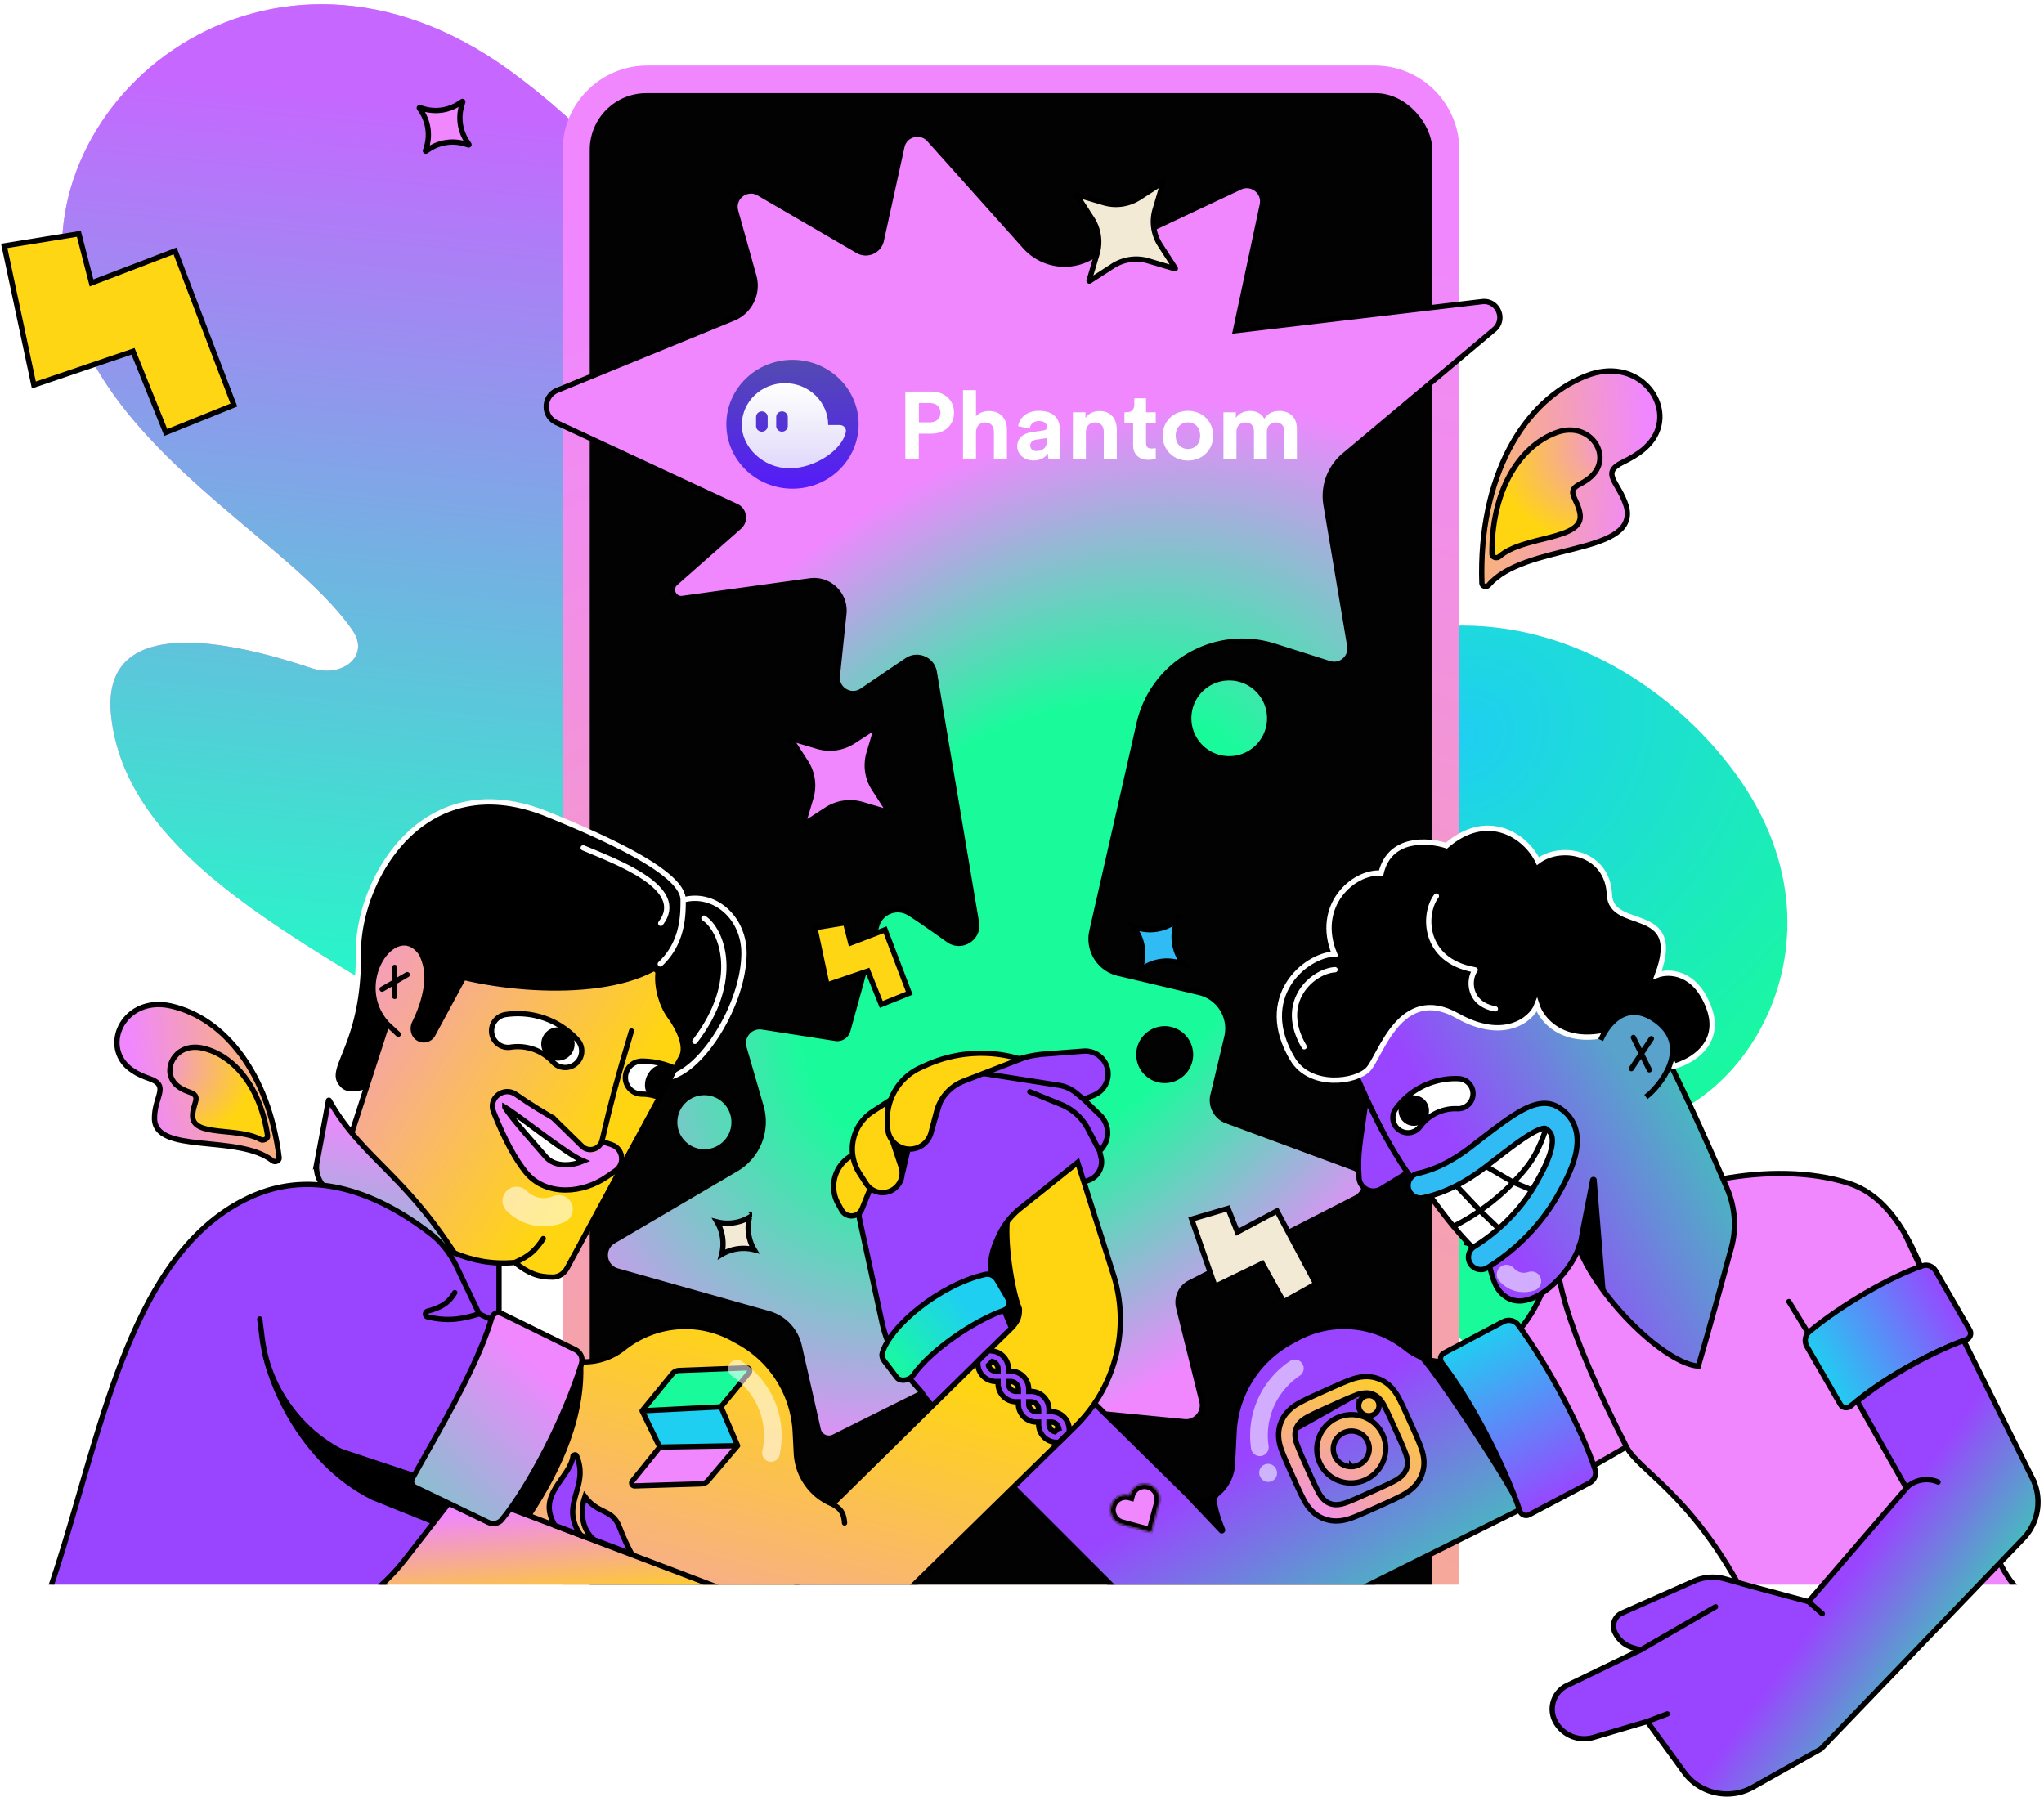 <svg width="970" height="853" viewBox="0 0 970 853" fill="none" xmlns="http://www.w3.org/2000/svg"><g clip-path="url(#clip0_537_4694)" transform="translate(-454.093 -418.943)"><g filter="url(#filter2_f_537_4694)"/><path d="M696.043 452.437c-114.368-83.155-231.182 14.428-210.034 106.755 16.944 73.969 105.527 115.512 135.396 158.907 8.542 12.41-5.175 22.757-19.453 17.951-38.58-12.987-100.961-26.66-95.051 23.397 13.665 115.736 248.561 145.86 281.165 280.133.408 1.68 2.733 2.01 3.559.49 137.858-253.151 39.502-489.415-95.582-587.633Z" fill="url(#paint0_radial_537_4694)"/><path d="M696.043 452.437c-114.368-83.155-231.182 14.428-210.034 106.755 16.944 73.969 105.527 115.512 135.396 158.907 8.542 12.41-5.175 22.757-19.453 17.951-38.58-12.987-100.961-26.66-95.051 23.397 13.665 115.736 248.561 145.86 281.165 280.133.408 1.68 2.733 2.01 3.559.49 137.858-253.151 39.502-489.415-95.582-587.633Z" fill="url(#paint1_linear_537_4694)"/><path d="M1277.77 786.168c61.45 84.273-5.03 174.41-61.45 166.407-15.73-2.231-24.8-14.187-40.2-9.569-9.99 2.995-10.76 16.032-4.38 24.281 22.94 29.66 68.69 94.953 38.19 108.303-63.79 27.91-184.46-184.964-266.133-169.317-1.357.26-2.489-1.198-1.916-2.455 117.339-257.683 274.689-201.573 335.889-117.65Z" fill="url(#paint2_radial_537_4694)"/><path d="M721.098 490.257c0-22.209 18.003-40.212 40.211-40.212h345.131c22.21 0 40.21 18.003 40.21 40.212v726.303H721.098V490.257Z" fill="url(#paint3_radial_537_4694)"/><rect x="733.961" y="463.156" width="399.835" height="795.858" rx="26.878" fill="#020202"/><path d="M742.761 1184.06h-75.757a42.466 42.466 0 0 1-36.866-21.4l-26.952-47.17 228.981 34.28v34.29h-89.406Z" fill="url(#paint4_linear_537_4694)" stroke="#000" stroke-width="2.513" stroke-linecap="round"/><path fill-rule="evenodd" clip-rule="evenodd" d="m842.387 1097.43-9.007-39.7a20.757 20.757 0 0 0-14.623-15.4l-71.724-20.21c-6.606-1.86-7.75-10.74-1.831-14.22l58.256-34.202a25.966 25.966 0 0 0 11.793-29.613l-8.079-27.894c-1.585-5.474 3.051-10.742 8.682-9.863l34.786 5.424a5.192 5.192 0 0 0 5.807-3.753l13.665-49.656c1.799-6.533 9.271-9.623 15.158-6.266 2.8 1.596 11.095 7.387 18.975 12.987 6.115 4.344 14.487-.862 13.241-8.258l-20.037-118.9c-1.013-6.014-7.907-8.964-12.957-5.545l-21.309 14.427c-5.308 3.593-12.394-.655-11.726-7.03l3.096-29.545c.964-9.193-6.949-16.854-16.106-15.593l-60.464 8.326c-4.11.566-6.453-4.546-3.343-7.291l30.271-26.709c3.171-2.798 2.428-7.93-1.405-9.714l-85.33-39.713c-6.626-3.084-6.402-12.581.362-15.348l83.504-34.172c7.873-3.222 12.082-11.832 9.788-20.024l-8.621-30.792c-1.825-6.519 5.199-11.954 11.051-8.55l46.917 27.287c4.418 2.569 10.057.092 11.154-4.899l9.776-44.477c1.32-6.004 8.883-7.99 12.982-3.41l45.464 50.8a25.134 25.134 0 0 0 29.429 5.98l72.568-34.149c5.64-2.655 11.89 2.297 10.59 8.395l-12.74 59.719 117.04-13.781c7.43-.875 11.46 8.45 5.72 13.264L1092 635.087a25.139 25.139 0 0 0-8.62 23.426l11.27 66.908c.94 5.563-4.34 10.148-9.72 8.438l-26-8.268c-28.05-8.916-57.72 8.059-64.245 36.754l-22.399 98.474c-2.039 8.966 3.528 17.9 12.476 20.02l38.488 9.118c9.47 2.242 15.32 11.738 13.06 21.198l-6.44 27.021c-1.54 5.237 1.24 10.773 6.36 12.67l60.47 22.402c6.36 2.357 6.88 11.155.84 14.241l-78.74 40.211c-4.3 2.2-6.52 7.07-5.36 11.75l11.05 44.6c1.29 5.22-2.97 10.14-8.32 9.62l-67.374-6.57a5.08 5.08 0 0 1-1.577-.41l-34.486-15.08a5.171 5.171 0 0 0-4.399.11l-58.565 29.2c-3.013 1.51-6.637-.21-7.382-3.49Zm176.683-177.982c0 6.767-5.49 12.253-12.26 12.253-6.76 0-12.25-5.486-12.25-12.253 0-6.768 5.49-12.254 12.25-12.254 6.77 0 12.26 5.486 12.26 12.254Zm37.56-159.618c0 10.604-8.6 19.2-19.2 19.2-10.61 0-19.2-8.596-19.2-19.2 0-10.605 8.59-19.201 19.2-19.201 10.6 0 19.2 8.596 19.2 19.201ZM802.452 951.534c0 7.778-6.306 14.083-14.084 14.083s-14.083-6.305-14.083-14.083c0-7.778 6.305-14.083 14.083-14.083 7.778 0 14.084 6.305 14.084 14.083Z" fill="url(#paint5_radial_537_4694)"/><path d="m833.38 1057.73-1.225.27 1.225-.27Zm9.007 39.7-1.225.27 1.225-.27Zm-23.63-55.1.341-1.21-.341 1.21Zm-71.724-20.21-.34 1.21.34-1.21Zm-1.831-14.22.636 1.09-.636-1.09Zm58.256-34.202-.637-1.084.637 1.084Zm11.793-29.613 1.207-.35-1.207.35Zm-8.079-27.894-1.207.349 1.207-.349Zm8.682-9.863.194-1.242-.194 1.242Zm34.786 5.424-.193 1.242.193-1.242Zm5.807-3.753 1.212.334-1.212-.334Zm13.665-49.656-1.211-.333 1.211.333Zm15.158-6.266.623-1.092-.623 1.092Zm18.975 12.987-.727 1.024.727-1.024Zm13.241-8.258 1.239-.209-1.239.209Zm-20.037-118.9-1.239.209 1.239-.209Zm-12.957-5.545.704 1.041-.704-1.041Zm-21.309 14.427.704 1.04-.704-1.04Zm-11.726-7.03 1.25.131-1.25-.131Zm3.096-29.545 1.25.131-1.25-.131Zm-16.106-15.593-.172-1.245.172 1.245Zm-60.464 8.326.171 1.245-.171-1.245Zm-3.343-7.291.832.943-.832-.943Zm30.271-26.709-.831-.942.831.942Zm-1.405-9.714-.531 1.139.531-1.139Zm-85.33-39.713.53-1.139-.53 1.139Zm.362-15.348.476 1.163-.476-1.163Zm83.504-34.172-.476-1.163.476 1.163Zm9.788-20.024 1.21-.339-1.21.339Zm-8.621-30.792-1.21.339 1.21-.339Zm11.051-8.55-.632 1.086.632-1.086Zm46.917 27.287-.632 1.086.632-1.086Zm11.154-4.899 1.228.27-1.228-.27Zm9.776-44.477-1.227-.27 1.227.27Zm12.982-3.41-.936.838.936-.838Zm45.464 50.8-.936.838.936-.838Zm29.429 5.98.535 1.137-.535-1.137Zm72.568-34.149.54 1.137-.54-1.137Zm10.59 8.395-1.23-.262 1.23.262Zm-12.74 59.719-1.23-.262-.37 1.716 1.74-.206-.14-1.248Zm117.04-13.781-.15-1.248.15 1.248Zm5.72 13.264.81.962-.81-.962ZM1092 635.087l.81.963-.81-.963Zm-8.62 23.426 1.24-.209-1.24.209Zm11.27 66.908 1.24-.208-1.24.208Zm-9.72 8.438-.38 1.198.38-1.198Zm-26-8.268.38-1.197-.38 1.197Zm-64.245 36.754-1.226-.279 1.226.279Zm-22.399 98.474 1.226.279-1.226-.279Zm12.476 20.02-.29 1.223.29-1.223Zm38.488 9.118-.29 1.223.29-1.223Zm13.06 21.198-1.22-.291 1.22.291Zm-6.44 27.021 1.21.354.01-.031v-.032l-1.22-.291Zm6.36 12.67-.44 1.178.44-1.178Zm60.47 22.402-.43 1.178.43-1.178Zm.84 14.241.57 1.119-.57-1.119Zm-78.74 40.211-.57-1.12.57 1.12Zm-5.36 11.75-1.22.3 1.22-.3Zm11.05 44.6 1.22-.3-1.22.3Zm-8.32 9.62-.12 1.25.12-1.25Zm-67.374-6.57-.122 1.26.122-1.26Zm-1.577-.41.504-1.15-.504 1.15Zm-34.486-15.08-.504 1.15.504-1.15Zm-4.399.11-.56-1.12.56 1.12Zm-58.565 29.2.561 1.13-.561-1.13ZM832.155 1058l9.007 39.7 2.451-.55-9.007-39.7-2.451.55Zm-13.739-14.46a19.515 19.515 0 0 1 13.739 14.46l2.451-.55a22.02 22.02 0 0 0-15.508-16.33l-.682 2.42Zm-71.723-20.21 71.723 20.21.682-2.42-71.724-20.21-.681 2.42Zm-2.127-16.51c-6.874 4.04-5.546 14.35 2.127 16.51l.681-2.42c-5.541-1.56-6.5-9.01-1.536-11.92l-1.272-2.17Zm58.255-34.206-58.255 34.206 1.272 2.17 58.256-34.208-1.273-2.168Zm11.223-28.18a24.709 24.709 0 0 1-11.223 28.18l1.273 2.168c10.736-6.304 15.827-19.088 12.364-31.047l-2.414.699Zm-8.079-27.894 8.079 27.894 2.414-.699-8.079-27.894-2.414.699Zm10.083-11.454c-6.539-1.02-11.924 5.097-10.083 11.454l2.414-.699c-1.329-4.591 2.559-9.008 7.282-8.272l.387-2.483Zm34.786 5.425-34.786-5.425-.387 2.483 34.786 5.425.387-2.483Zm4.402-2.845a3.937 3.937 0 0 1-4.402 2.845l-.387 2.483a6.45 6.45 0 0 0 7.212-4.661l-2.423-.667Zm13.665-49.656-13.665 49.656 2.423.667 13.665-49.656-2.423-.667Zm16.992-7.025c-6.6-3.763-14.976-.299-16.992 7.025l2.423.667c1.581-5.744 8.149-8.459 13.324-5.509l1.245-2.183Zm19.08 13.054c-7.85-5.577-16.211-11.418-19.08-13.054l-1.245 2.183c2.731 1.557 10.958 7.299 18.87 12.92l1.455-2.049Zm11.273-7.025c1.059 6.281-6.06 10.729-11.273 7.025l-1.455 2.049c7.016 4.985 16.641-.979 15.207-9.491l-2.479.417ZM896.21 738.115l20.036 118.899 2.479-.417-20.037-118.9-2.478.418Zm-11.014-4.713c4.293-2.906 10.153-.399 11.014 4.713l2.478-.418c-1.165-6.915-9.093-10.308-14.901-6.376l1.409 2.081Zm-21.309 14.426 21.309-14.426-1.409-2.081-21.309 14.426 1.409 2.081Zm-13.68-8.201c-.779 7.437 7.488 12.393 13.68 8.201l-1.409-2.081c-4.423 2.995-10.328-.545-9.771-5.858l-2.5-.262Zm3.097-29.545-3.097 29.545 2.5.262 3.096-29.545-2.499-.262Zm-14.686-14.217c8.349-1.15 15.564 5.835 14.686 14.217l2.499.262c1.049-10.004-7.563-18.341-17.528-16.969l.343 2.49Zm-60.464 8.326 60.464-8.326-.343-2.49-60.463 8.326.342 2.49Zm-4.345-9.478c-4.044 3.568-.997 10.213 4.345 9.478l-.342-2.49c-2.877.396-4.518-3.182-2.34-5.103l-1.663-1.885Zm30.271-26.709-30.271 26.709 1.663 1.885 30.27-26.71-1.662-1.884Zm-1.105-7.633c3.013 1.402 3.596 5.434 1.105 7.633l1.662 1.884c3.851-3.397 2.949-9.629-1.706-11.795l-1.061 2.278Zm-85.329-39.713 85.329 39.713 1.061-2.278-85.33-39.713-1.06 2.278Zm.416-17.65c-7.778 3.183-8.036 14.104-.416 17.65l1.06-2.278c-5.632-2.621-5.441-10.694.308-13.046l-.952-2.326Zm83.504-34.172-83.504 34.172.952 2.326 83.503-34.172-.951-2.326Zm9.054-18.522c2.122 7.577-1.772 15.542-9.054 18.522l.951 2.326c8.464-3.463 12.989-12.719 10.523-21.526l-2.42.678Zm-8.621-30.792 8.621 30.792 2.42-.678-8.621-30.792-2.42.678Zm12.893-9.976c-6.827-3.97-15.023 2.371-12.893 9.976l2.42-.678c-1.521-5.432 4.333-9.961 9.209-7.125l1.264-2.173Zm46.917 27.288-46.917-27.288-1.264 2.173 46.917 27.287 1.264-2.172Zm9.295-4.083c-.914 4.159-5.614 6.224-9.295 4.083l-1.264 2.172c5.154 2.998 11.734.108 13.014-5.715l-2.455-.54Zm9.776-44.477-9.776 44.477 2.455.54 9.776-44.477-2.455-.54Zm15.146-3.978c-4.783-5.344-13.607-3.026-15.146 3.978l2.455.54c1.099-5.003 7.402-6.659 10.818-2.842l1.873-1.676Zm45.464 50.8-45.464-50.8-1.873 1.676 45.464 50.8 1.873-1.676Zm27.956 5.681a23.874 23.874 0 0 1-27.956-5.681l-1.873 1.676a26.39 26.39 0 0 0 30.9 6.279l-1.071-2.274Zm72.574-34.149-72.574 34.149 1.071 2.274 72.573-34.149-1.07-2.274Zm12.35 9.794c1.51-7.114-5.77-12.892-12.35-9.794l1.07 2.274c4.7-2.213 9.9 1.914 8.82 6.996l2.46.524Zm-12.75 59.72 12.75-59.72-2.46-.524-12.74 59.719 2.45.525Zm115.67-15.292-117.04 13.782.29 2.495 117.04-13.781-.29-2.496Zm6.68 15.474c6.69-5.615 1.99-16.495-6.68-15.474l.29 2.496c6.2-.729 9.56 7.042 4.78 11.053l1.61 1.925Zm-71.16 59.726 71.16-59.726-1.61-1.925-71.16 59.726 1.61 1.925Zm-8.19 22.254a23.87 23.87 0 0 1 8.19-22.254l-1.61-1.925a26.39 26.39 0 0 0-9.06 24.597l2.48-.418Zm11.27 66.909-11.27-66.909-2.48.418 11.27 66.908 2.48-.417Zm-11.34 9.844c6.27 1.994 12.43-3.354 11.34-9.844l-2.48.417c.78 4.636-3.62 8.456-8.1 7.032l-.76 2.395Zm-26-8.268 26 8.268.76-2.395-26-8.268-.76 2.395Zm-62.64 35.835c6.36-27.978 35.29-44.529 62.64-35.835l.76-2.395c-28.75-9.14-59.16 8.26-65.851 37.672l2.451.558Zm-22.398 98.474 22.398-98.474-2.451-.558-22.398 98.474 2.451.558Zm11.539 18.518c-8.276-1.96-13.426-10.225-11.539-18.518l-2.451-.558c-2.192 9.639 3.793 19.243 13.411 21.522l.579-2.446Zm38.489 9.119-38.489-9.119-.579 2.446 38.488 9.118.58-2.445Zm13.99 22.711c2.42-10.136-3.85-20.309-13.99-22.711l-.58 2.445c8.79 2.082 14.22 10.899 12.13 19.684l2.44.582Zm-6.44 27.021 6.44-27.021-2.44-.582-6.44 27.02 2.44.583Zm5.57 11.2a9.12 9.12 0 0 1-5.58-11.137l-2.42-.709c-1.72 5.871 1.39 12.077 7.13 14.203l.87-2.357Zm60.48 22.403-60.48-22.403-.87 2.357 60.48 22.402.87-2.356Zm.97 16.538c7.02-3.583 6.42-13.801-.97-16.538l-.87 2.356c5.33 1.977 5.77 9.356.7 11.944l1.14 2.238Zm-78.74 40.212 78.74-40.212-1.14-2.238-78.74 40.21 1.14 2.24Zm-4.71 10.33c-1.02-4.12.93-8.4 4.71-10.33l-1.14-2.24a11.653 11.653 0 0 0-6.01 13.17l2.44-.6Zm11.05 44.6-11.05-44.6-2.44.6 11.05 44.6 2.44-.6Zm-9.66 11.17c6.21.61 11.16-5.11 9.66-11.17l-2.44.6c1.08 4.38-2.49 8.51-6.98 8.07l-.24 2.5Zm-67.376-6.56 67.376 6.56.24-2.5-67.372-6.57-.244 2.51Zm-1.958-.52c.622.28 1.283.45 1.958.52l.244-2.51a3.813 3.813 0 0 1-1.195-.31l-1.007 2.3Zm-34.487-15.08 34.487 15.08 1.007-2.3-34.487-15.08-1.007 2.3Zm-3.334.08a3.93 3.93 0 0 1 3.334-.08l1.007-2.3a6.409 6.409 0 0 0-5.462.14l1.121 2.24Zm-58.565 29.21 58.565-29.21-1.121-2.24-58.566 29.2 1.122 2.25Zm-9.168-4.35c.925 4.08 5.426 6.21 9.168 4.35l-1.122-2.25a3.934 3.934 0 0 1-5.595-2.65l-2.451.55Zm165.648-164.742c7.46 0 13.51-6.049 13.51-13.51h-2.51c0 6.073-4.92 10.997-11 10.997v2.513Zm-13.507-13.51c0 7.461 6.049 13.51 13.507 13.51v-2.513c-6.07 0-10.994-4.924-10.994-10.997h-2.513Zm13.507-13.51c-7.458 0-13.507 6.048-13.507 13.51h2.513c0-6.074 4.924-10.997 10.994-10.997v-2.513Zm13.51 13.51c0-7.462-6.05-13.51-13.51-13.51v2.513c6.08 0 11 4.923 11 10.997h2.51Zm17.11-139.161c11.3 0 20.45-9.159 20.45-20.457h-2.51c0 9.91-8.03 17.943-17.94 17.943v2.514Zm-20.46-20.457c0 11.298 9.16 20.457 20.46 20.457v-2.514c-9.91 0-17.95-8.033-17.95-17.943h-2.51Zm20.46-20.458c-11.3 0-20.46 9.159-20.46 20.458h2.51c0-9.911 8.04-17.944 17.95-17.944v-2.514Zm20.45 20.458c0-11.299-9.15-20.458-20.45-20.458v2.514c9.91 0 17.94 8.033 17.94 17.944h2.51ZM788.368 966.874c8.472 0 15.34-6.868 15.34-15.34h-2.513c0 7.084-5.743 12.827-12.827 12.827v2.513Zm-15.339-15.34c0 8.472 6.867 15.34 15.339 15.34v-2.513c-7.084 0-12.826-5.743-12.826-12.827h-2.513Zm15.339-15.34c-8.472 0-15.339 6.868-15.339 15.34h2.513c0-7.084 5.742-12.827 12.826-12.827v-2.513Zm15.34 15.34c0-8.472-6.868-15.34-15.34-15.34v2.513c7.084 0 12.827 5.743 12.827 12.827h2.513Z" fill="#000"/><path d="m659.951 1000.48 30.956 10.49v59.11h-30.956v-69.6Z" fill="#9945FF" stroke="#020202" stroke-width="2.513" stroke-linecap="round"/><path d="M615.194 936.004c4.867 4.866 15.806.401 22.39-2.968a7.488 7.488 0 0 1 3.97-.827c38.619 2.792 112.1-4.78 125.073-1.982 16.513 3.562 40.538-32.746 40.538-58.93 0-17.039-14.271-29.272-28.882-25.256 0-8.909-17.092-21.546-64.495-40.714-59.254-23.961-89.954 31.648-89.629 65.97.436 46.192-19.476 54.197-8.965 64.707Z" fill="#000"/><path d="m637.584 933.036.572 1.118-.572-1.118Zm-22.39 2.968.889-.889-.889.889Zm8.965-64.707 1.256-.012-1.256.012Zm142.468 58.93.265-1.228-.265 1.228Zm-125.073 1.982-.091 1.253.091-1.253Zm125.036-56.692a1.257 1.257 0 0 0 1.725 1.829l-1.725-1.829Zm-129.579 56.4c-3.26 1.668-7.528 3.57-11.539 4.465-4.101.914-7.449.673-9.389-1.267l-1.777 1.778c2.927 2.926 7.482 2.885 11.713 1.941 4.321-.963 8.814-2.979 12.137-4.68l-1.145-2.237Zm-20.928 3.198c-1.215-1.214-1.932-2.334-2.318-3.431-.384-1.092-.468-2.244-.297-3.567.356-2.749 1.754-5.977 3.598-10.622 3.647-9.182 8.569-22.899 8.349-46.21l-2.513.024c.216 22.88-4.599 36.263-8.172 45.258-1.765 4.445-3.347 8.076-3.754 11.227-.211 1.627-.123 3.186.418 4.724.539 1.532 1.499 2.962 2.912 4.375l1.777-1.778Zm9.332-63.83c-.159-16.852 7.323-39.004 22.11-53.945 7.375-7.452 16.546-13.089 27.476-15.411 10.927-2.321 23.701-1.347 38.316 4.563l.942-2.33c-15.011-6.07-28.295-7.131-39.78-4.691-11.481 2.438-21.075 8.356-28.74 16.101-15.296 15.454-23.002 38.268-22.837 55.737l2.513-.024Zm87.902-64.793c23.678 9.575 39.712 17.49 49.807 24.091 5.049 3.302 8.559 6.24 10.793 8.851 2.239 2.616 3.11 4.795 3.11 6.607h2.513c0-2.642-1.267-5.383-3.713-8.241-2.452-2.864-6.178-5.953-11.327-9.32-10.302-6.737-26.516-14.724-50.241-24.318l-.942 2.33Zm65.299 40.761c13.644-3.75 27.293 7.654 27.293 24.044h2.513c0-17.687-14.895-30.749-30.472-26.467l.666 2.423Zm27.293 24.044c0 12.767-5.884 28.148-13.861 39.914-3.981 5.874-8.437 10.774-12.858 13.975-4.445 3.219-8.674 4.595-12.298 3.813l-.53 2.457c4.632.999 9.599-.829 14.302-4.234 4.729-3.424 9.376-8.569 13.465-14.6 8.164-12.043 14.293-27.909 14.293-41.325h-2.513Zm-39.017 57.702c-1.751-.378-4.424-.566-7.755-.632-3.356-.067-7.465-.011-12.132.126-9.332.273-20.957.871-33.358 1.468-24.841 1.195-52.784 2.384-72.003.995l-.181 2.506c19.401 1.403 47.508.202 72.305-.991 12.419-.598 24.01-1.194 33.311-1.466 4.65-.136 8.712-.191 12.008-.125 3.322.066 5.782.254 7.275.576l.53-2.457Zm10.135-82.958c0 7.107-.032 19.664-10.437 29.476l1.725 1.829c11.257-10.617 11.225-24.21 11.225-31.305h-2.513Zm-138.871 88.113a6.241 6.241 0 0 1 3.307-.692l.181-2.506a8.74 8.74 0 0 0-4.633.961l1.145 2.237Z" fill="#fff"/><path d="M535.231 896.35c-19.419-4.383-30.456 13.282-23.619 25.052 2.848 4.904 7.922 7.534 13.283 9.381 9.883 3.406 2.507 8.355 2.509 18.808.005 17.446 39.738 7.374 56.077 20.275 1.137.898 3.262-.008 3.087-1.446-4.867-40.004-26.129-66.381-51.337-72.07Z" fill="url(#paint6_radial_537_4694)" stroke="#000" stroke-width="2.513" stroke-linecap="round"/><path d="M1207.11 597.2c22.95-8.845 39.61 10.764 33.37 26.379-2.84 7.097-9.4 11.363-16.26 14.71-10.81 5.277-1.99 9.227 1.6 20.714.18.581.32 1.203.42 1.869 3.18 21.67-48.89 15.978-65.73 35.782-.94 1.103-3.12.562-3.17-.886-1.63-50.419 19.73-86.99 49.77-98.568Z" fill="url(#paint7_radial_537_4694)" stroke="#000" stroke-width="2.513" stroke-linecap="round"/><path d="M550.261 916.364c-11.769-2.656-18.458 8.049-14.315 15.183 1.726 2.971 4.802 4.566 8.05 5.685 5.99 2.064 1.52 5.063 1.521 11.398.003 9.999 21.537 5.083 32.252 11.131 1.261.713 3.537-.351 3.326-1.784-3.413-23.086-15.995-38.264-30.834-41.613Z" fill="url(#paint8_radial_537_4694)" stroke="#000" stroke-width="2.513" stroke-linecap="round"/><path d="M1192.34 624.365c13.91-5.361 24.01 6.523 20.22 15.987-1.57 3.942-5.04 6.443-8.81 8.395-6.96 3.599-.95 6.462.18 14.206 1.85 12.559-26.93 9.952-38.38 20.198-1.08.966-3.4.312-3.42-1.137-.34-29.477 12.42-50.793 30.21-57.649Z" fill="url(#paint9_radial_537_4694)" stroke="#000" stroke-width="2.513" stroke-linecap="round"/><path fill-rule="evenodd" clip-rule="evenodd" d="m1030.72 1029.45 22.41-10.88 10.13 18.2 15.26-8.5-18.43-34.629-18.78 10.019-4.44-11.216-17.26 5.061 11.11 31.945Z" fill="#F2EAD4" stroke="#000" stroke-width="2.513"/><path fill-rule="evenodd" clip-rule="evenodd" d="m846.56 886.366 19.36-6.572 6.39 15.845 13.29-5.359-11.476-30.074-16.306 6.241-2.471-9.583-14.569 2.359 5.782 27.143ZM470.154 601.642l47.076-15.98 15.539 38.531 32.316-13.033-27.905-73.13-39.651 15.176-6.009-23.303-35.427 5.737 14.061 66.002Z" fill="#FFD613" stroke="#000" stroke-width="2.513"/><path d="m865.594 982.624-3.572 11.907a5.2 5.2 0 0 0-.101 2.595l10.698 49.234a62.357 62.357 0 0 0 14.227 28.07l4.381 4.95a52.095 52.095 0 0 0 6.699 8.23l102.994 103c12.63 12.62 31.92 15.77 47.9 7.81l131.79-65.65-36.17-67.52h-4.61c-6.77 0-13.34-2.3-18.63-6.53-14.85-11.87-35.4-13.6-52.02-4.38l-2.85 1.57a51.754 51.754 0 0 0-26.59 42.65l-.77 15.16a19.553 19.553 0 0 1-12.14 17.11 7.809 7.809 0 0 1-8.43-1.67l-80.042-78.75a2.601 2.601 0 0 1-.571-2.86l8.536-20.27a25.923 25.923 0 0 0 1.757-6.27l19.456-39.408c.563-1.141 1.57-2 2.784-2.378a9.282 9.282 0 0 0 6.286-10.97l-.71-3.047c4.991-4.519 5.122-12.316.286-17l-7.764-7.521 4.812-1.991c5.655-2.34 8.269-8.882 5.783-14.475a10.883 10.883 0 0 0-10.769-6.431l-18.214 1.385a57.097 57.097 0 0 0-17.11 4.012l-12.674 5.132-15.795 6.396a5.19 5.19 0 0 0-3.017 3.294l-4.964 16.223c-.808 2.643-3.558 4.137-6.289 3.717-12.753-1.963-15.138 3.861-18.601 12.313-1.377 3.36-2.924 7.136-5.36 11.003a5.591 5.591 0 0 0-.626 1.36Z" fill="url(#paint10_linear_537_4694)"/><path d="m862.022 994.531-1.204-.361 1.204.361Zm3.572-11.907 1.204.361-1.204-.361Zm-3.673 14.502 1.228-.267-1.228.267Zm10.698 49.234-1.228.27 1.228-.27Zm14.227 28.07.941-.84-.941.84Zm4.381 4.95 1.051-.69-.05-.08-.06-.07-.941.84Zm6.699 8.23.889-.89-.889.89Zm102.994 103-.88.88.88-.88Zm47.9 7.81.56 1.12-.56-1.12Zm131.79-65.65.56 1.13 1.16-.58-.61-1.14-1.11.59Zm-36.17-67.52 1.11-.59-.36-.66h-.75v1.25Zm-23.24-6.53.78-.98-.78.98Zm-52.02-4.38.61 1.1-.61-1.1Zm-2.85 1.57-.61-1.1.61 1.1Zm-26.59 42.65-1.26-.07 1.26.07Zm-.77 15.16 1.25.07-1.25-.07Zm-12.14 17.11.47 1.16-.47-1.16Zm-8.43-1.67.88-.89-.88.89Zm-80.042-78.75-.881.89.881-.89Zm-.571-2.86-1.159-.49 1.159.49Zm8.536-20.27 1.159.49-1.159-.49Zm1.757-6.27-1.127-.56-.087.18-.029.2 1.243.18Zm19.456-39.408-1.126-.556 1.126.556Zm2.784-2.378.373 1.2-.373-1.2Zm6.286-10.97-1.224.285 1.224-.285Zm-.424-20.047.874-.903-.874.903Zm-2.952-9.512.48 1.161-.48-1.161Zm5.783-14.475-1.148.511 1.148-.511Zm-10.769-6.431.096 1.253-.096-1.253Zm-18.214 1.385.096 1.253-.096-1.253Zm-17.11 4.012.471 1.164-.471-1.164Zm-28.469 11.528-.472-1.165.472 1.165Zm-3.017 3.294 1.202.367-1.202-.367Zm-4.964 16.223 1.202.368-1.202-.368Zm-6.289 3.717.191-1.242-.191 1.242Zm-18.601 12.313 1.162.477-1.162-.477Zm-5.36 11.003 1.064.67-1.064-.67Zm54.026-52.946-.472-1.165.472 1.165Zm23.005 7.579a1.257 1.257 0 0 0-.948 2.328l.948-2.328Zm21.504 1.755.801-.968-.801.968Zm-8.101-3.649-.194 1.242.194-1.242Zm-93.428 60.889 3.572-11.907-2.407-.723-3.573 11.908 2.408.722Zm-.077 1.967a3.939 3.939 0 0 1 .077-1.967l-2.408-.722a6.449 6.449 0 0 0-.125 3.223l2.456-.534Zm10.698 49.231-10.698-49.231-2.456.534 10.698 49.237 2.456-.54Zm13.94 27.5a61.042 61.042 0 0 1-13.94-27.5l-2.456.54a63.587 63.587 0 0 0 14.514 28.63l1.882-1.67Zm4.381 4.95-4.381-4.95-1.882 1.67 4.381 4.95 1.882-1.67Zm6.647 8.18a50.807 50.807 0 0 1-6.537-8.03l-2.101 1.38c1.97 3 4.261 5.83 6.861 8.43l1.777-1.78Zm102.995 103-102.995-103-1.777 1.78 103.002 102.99 1.77-1.77Zm46.45 7.57c-15.5 7.72-34.2 4.67-46.45-7.57l-1.77 1.77c13.01 13.01 32.87 16.25 49.34 8.05l-1.12-2.25Zm131.79-65.64-131.79 65.64 1.12 2.25 131.79-65.64-1.12-2.25Zm-36.72-65.8 36.17 67.51 2.22-1.18-36.17-67.52-2.22 1.19Zm-3.5.66h4.61V1064h-4.61v2.51Zm-19.42-6.81a31.077 31.077 0 0 0 19.42 6.81V1064c-6.49 0-12.78-2.21-17.85-6.26l-1.57 1.96Zm-50.62-4.26c16.18-8.97 36.17-7.29 50.62 4.26l1.57-1.96c-15.25-12.19-36.34-13.97-53.41-4.5l1.22 2.2Zm-2.85 1.57 2.85-1.57-1.22-2.2-2.85 1.57 1.22 2.2Zm-25.95 41.61a50.532 50.532 0 0 1 25.95-41.61l-1.22-2.2a53.04 53.04 0 0 0-27.24 43.68l2.51.13Zm-.77 15.17.77-15.17-2.51-.13-.77 15.17 2.51.13Zm-12.92 18.2a20.76 20.76 0 0 0 12.92-18.2l-2.51-.13a18.277 18.277 0 0 1-11.36 16.01l.95 2.32Zm-9.79-1.93a9.076 9.076 0 0 0 9.79 1.93l-.95-2.32c-2.42.99-5.21.44-7.07-1.4l-1.77 1.79Zm-80.033-78.76 80.033 78.76 1.77-1.79-80.04-78.76-1.763 1.79Zm-.849-4.24a3.846 3.846 0 0 0 .849 4.24l1.763-1.79a1.332 1.332 0 0 1-.295-1.47l-2.317-.98Zm8.537-20.27-8.537 20.27 2.317.98 8.537-20.27-2.317-.98Zm1.672-5.96a24.632 24.632 0 0 1-1.672 5.96l2.317.98a27.39 27.39 0 0 0 1.841-6.57l-2.486-.37Zm19.573-39.784-19.457 39.404 2.254 1.12 19.456-39.412-2.253-1.112Zm3.537-3.022a5.896 5.896 0 0 0-3.537 3.022l2.253 1.112a3.389 3.389 0 0 1 2.03-1.734l-.746-2.4Zm5.435-9.485a8.026 8.026 0 0 1-5.435 9.485l.746 2.4a10.54 10.54 0 0 0 7.137-12.455l-2.448.57Zm-.709-3.047.709 3.047 2.448-.57-.71-3.047-2.447.57Zm.635-16.383c4.314 4.18 4.197 11.135-.255 15.167l1.687 1.863c5.528-5.007 5.674-13.645.316-18.835l-1.748 1.805Zm-7.764-7.521 7.764 7.521 1.748-1.805-7.763-7.521-1.749 1.805Zm5.205-4.054-4.811 1.991.961 2.322 4.811-1.991-.961-2.322Zm5.116-12.803c2.198 4.946-.114 10.733-5.116 12.803l.961 2.322c6.308-2.61 9.224-9.908 6.451-16.146l-2.296 1.021Zm-9.525-5.689a9.626 9.626 0 0 1 9.525 5.689l2.296-1.021a12.137 12.137 0 0 0-12.012-7.174l.191 2.506Zm-18.214 1.385 18.214-1.385-.191-2.506-18.214 1.385.191 2.506Zm-16.735 3.923a55.882 55.882 0 0 1 16.735-3.923l-.191-2.506a58.352 58.352 0 0 0-17.487 4.1l.943 2.329Zm-30.755 14.025a3.935 3.935 0 0 1 2.286-2.496l-.943-2.33a6.45 6.45 0 0 0-3.746 4.091l2.403.735Zm-4.964 16.224 4.964-16.224-2.403-.735-4.964 16.223 2.403.736Zm-7.682 4.591c3.264.502 6.667-1.274 7.682-4.591l-2.403-.736c-.602 1.968-2.698 3.181-4.897 2.843l-.382 2.484Zm-17.248 11.548c1.768-4.314 3.127-7.558 5.476-9.588 2.234-1.93 5.583-2.912 11.772-1.96l.382-2.484c-6.564-1.01-10.784-.062-13.797 2.542-2.898 2.504-4.463 6.398-6.158 10.537l2.325.953Zm-5.458 11.196c2.501-3.971 4.084-7.842 5.458-11.196l-2.325-.953c-1.379 3.366-2.89 7.046-5.26 10.81l2.127 1.339Zm-.486 1.051c.107-.358.273-.714.486-1.051l-2.127-1.339a6.784 6.784 0 0 0-.766 1.667l2.407.723Zm38.124-47.106 15.796-6.396-.944-2.33-15.795 6.396.943 2.33Zm15.796-6.396 12.673-5.133-.943-2.329-12.674 5.132.944 2.33Zm48.502 10.235-3.664-3.034-1.603 1.936 3.664 3.034 1.603-1.936Zm-12.372-6.957-36.408-5.685-.388 2.483 36.408 5.686.388-2.484Zm20.162 31.864-5.467-10.459-2.227 1.164 5.467 10.459 2.227-1.164Zm-18.897-22.673-14.862-6.055-.948 2.328 14.862 6.055.948-2.328Zm13.43 12.214a26.394 26.394 0 0 0-13.43-12.214l-.948 2.328a23.881 23.881 0 0 1 12.151 11.05l2.227-1.164Zm-5.987-17.482a18.023 18.023 0 0 0-8.708-3.923l-.388 2.484a15.491 15.491 0 0 1 7.493 3.375l1.603-1.936Z" fill="#000"/><path d="M731.401 1065.25h-4.61l-36.17 67.52 136.434 51.75c20.639 7.83 43.946 2.94 59.709-12.51l77.787-76.26c19.076-18.7 25.995-46.55 17.889-72.01l-16.923-53.133-27.34 21.872c-12.358 9.891-16.648 26.781-10.506 41.361l6.457 15.33-84.959 83.6a27.611 27.611 0 0 1-17.167-24.18l-.509-10.03a51.76 51.76 0 0 0-26.594-42.65l-2.844-1.57a46.89 46.89 0 0 0-52.02 4.38 29.833 29.833 0 0 1-18.634 6.53Z" fill="url(#paint11_linear_537_4694)"/><path d="M849.169 1132.77v0a27.611 27.611 0 0 1-17.167-24.18l-.509-10.03a51.76 51.76 0 0 0-26.594-42.65l-2.844-1.57a46.89 46.89 0 0 0-52.02 4.38v0a29.833 29.833 0 0 1-18.634 6.53h-4.61l-36.17 67.52 136.434 51.75c20.639 7.83 43.946 2.94 59.709-12.51l77.787-76.26c19.076-18.7 25.995-46.55 17.889-72.01l-16.923-53.133-27.34 21.872c-12.358 9.891-16.648 26.781-10.506 41.361l6.457 15.33m-84.959 83.6 84.959-83.6m-84.959 83.6c3.956 2.27 5.337 4.15 5.718 8.96m79.241-92.56c1.744-1.82 4.341-4.98 3.53-9.2" stroke="#000" stroke-width="2.513" stroke-linecap="round"/><path d="m803.183 1105.1-35.814.75-13.724 16.35v1.88l34.968-1.12 14.57-17.86Z" fill="#F087FF"/><path d="m810.518 1068.24-35.813.76-14.474 17.67v1.88l35.718-2.45 14.569-17.86Z" fill="#19FB9B"/><path d="M804.686 1105.6h-37.223l-8.271-17.05 36.378-1.5 9.116 18.55Z" fill="#1FCFF1"/><path d="m767.184 1105.7-13.011 16.12c-.76.94-.065 2.34 1.145 2.3l31.6-.97c1.2-.04 2.329-.58 3.106-1.5l14.101-16.61m-36.941.66-8.367-17.2m8.367 17.2 36.941-.66m-45.308-16.54 14.392-17.6a4.239 4.239 0 0 1 3.126-1.56l32.067-1.22c1.22-.04 1.922 1.37 1.146 2.32l-13.319 16.18m-37.412 1.88 37.412-1.88m0 0 7.896 18.42" stroke="#020202" stroke-width="2.513" stroke-linecap="round"/><path d="m853.491 993.226-1.669-3.004c-4.262-7.67-1.914-17.328 5.394-22.185l.594-.394 7.103 3.739a7.076 7.076 0 0 1 3.261 8.923l-5.003 12.331a5.375 5.375 0 0 1-9.68.59Z" fill="#FFD512" stroke="#000" stroke-width="2.513"/><path d="m877.945 961.353 3.786 11.362c2.003 6.007-2.469 12.211-8.801 12.211a9.278 9.278 0 0 1-7.798-4.252l-3.168-4.915c-6.322-9.81-3.54-22.884 6.229-29.27l7.013-4.585 2.439 18.154c.059.44.159.874.3 1.295Z" fill="#FFD512" stroke="#000" stroke-width="2.513"/><path d="m898.576 946.399-2.661 10.113a10.456 10.456 0 0 1-20.549-2.059l-.162-2.802a26.858 26.858 0 0 1 15.754-26.023l2.578-1.164a63.686 63.686 0 0 1 43.113-3.371l1.742.479-26.948 10.432a21.229 21.229 0 0 0-12.867 14.395Z" fill="#FFD512" stroke="#000" stroke-width="2.513"/><path d="M933.593 996.188c-1.8 11.202 1.967 34.902 5.301 43.072 1.323 3.47-3.499 7.77-5.301 9.32l-8.002-25.75h-2.25c-2.201-11.61 7.252-24.225 10.252-26.642Z" fill="#000"/><path d="M1331.58 980.549c-36.36-11.757-88.79.325-109.03 17.928l-27.87 4.963c-.94 2.24-1.52 4.88-1.73 7.98-3.99 16.18-10.64 31.37-19.09 40.02l32.89 65.19 19.21-11.04c5.62 11.04 30.1 22.29 54.75 68.18h131.58c-33-31.02-25.27-175.293-80.71-193.221Z" fill="#F087FF"/><path d="M1194.68 1003.44c-3.6 19.02-10.99 37.94-20.82 48l32.89 65.19 19.21-11.04m-31.28-102.15 27.87-4.963c20.24-17.603 72.67-29.685 109.03-17.928 55.44 17.928 47.71 162.201 80.71 193.221h-131.58c-24.65-45.89-49.13-57.14-54.75-68.18m-31.28-102.15c-6.03 14.35 2.53 45.71 31.28 102.15" stroke="#020202" stroke-width="2.513" stroke-linecap="round"/><path d="m620.989 956.761 16.77-51.92c-17.527-19.211 3.689-49.868 15.84-34.041.746.971 1.773 3.358 2.459 6.152 22.48 10.271 78.767 17.291 107.572 2.007 1.191-.632 2.843.599 2.715 1.941-.636 6.68 1.692 15.111 5.885 20.778 3.486 4.712 8.07 13.62 5.28 18.774l-54.315 100.338c-1.365 2.52-3.913 4.25-6.78 4.25-7.005.01-11.568-1.8-17.99-6.95-42.024 3.96-69.303-37.665-77.29-56.714-.617-1.471-.636-3.097-.146-4.615Z" fill="url(#paint12_linear_537_4694)"/><path d="m637.759 904.841-16.77 51.92c-.49 1.518-.471 3.144.146 4.615 7.987 19.049 35.266 60.674 77.29 56.714m-60.666-113.249c-17.527-19.211 3.689-49.868 15.84-34.041 1.381 1.799 3.729 8.458 3.086 13.555m-18.926 20.486 5.333 4.953m55.333 108.296c6.422 5.15 10.985 6.96 17.99 6.95 2.867 0 5.415-1.73 6.78-4.25l54.315-100.338c2.79-5.154-1.794-14.062-5.28-18.774-4.193-5.667-6.521-14.098-5.885-20.778.128-1.342-1.524-2.573-2.715-1.941-28.805 15.284-85.092 8.264-107.572-2.007m42.367 141.138c6.841-3.01 9.68-5.6 13.496-11.33" stroke="#000" stroke-width="2.513" stroke-linecap="round"/><path d="M610.378 941.196c7.278 12.895 15.61 21.32 24.974 30.786l1.425 1.441c9.495 9.614 20.113 20.634 32.016 38.707-17.551-4.2-29.913-11.41-44.42-19.86-4.101-2.39-8.373-4.88-12.983-7.431-5.14-2.843-7.958-8.663-6.865-14.4a5546.77 5546.77 0 0 0 5.457-29.228c.01-.054.027-.071.037-.08a.234.234 0 0 1 .113-.046.287.287 0 0 1 .151.018.207.207 0 0 1 .095.093Z" fill="url(#paint13_linear_537_4694)" stroke="#000" stroke-width="2.513"/><path d="M573.021 986.971c32.85-14.996 64.554 1.366 85.487 17.509 5.374 4.14 9.458 9.67 12.382 15.8l10.59 22.17 22.711 10.74-18.724 55.55-38.98 50.06a98.978 98.978 0 0 1-20.631 19.79l-30.47 21.74H467.258c31.833-71.24 38.794-182.79 105.763-213.359Z" fill="#9945FF"/><path d="m681.48 1042.45 22.711 10.74-18.724 55.55-38.98 50.06a98.978 98.978 0 0 1-20.631 19.79l-30.47 21.74H467.258c31.833-71.24 38.794-182.79 105.763-213.359 32.85-14.996 64.554 1.366 85.487 17.509 5.374 4.14 9.458 9.67 12.382 15.8l10.59 22.17Zm0 0c-9.941 3.15-16.128 3.36-24.43 1.48-1.446-.33-1.385-2.38.047-2.77 6.623-1.78 9.973-4.02 12.82-8.76" stroke="#020202" stroke-width="2.513" stroke-linecap="round"/><path d="M630.689 1130.83c-36.199-17.99-50.338-58.2-52.218-70.21 7.018 16.38 17.482 34.67 34.866 44.94l57.995 19.31-11.651 17.61-28.992-11.65Z" fill="#000"/><path d="M687.51 1044.24c.569-1.93 2.707-2.89 4.422-2.05l35.166 17.28c2.493 1.22 3.753 4 2.959 6.6-7.674 25.06-24.801 58.27-37.835 74.1-1.533 1.87-4.183 2.36-6.463 1.26l-34.664-16.72c-1.541-.75-2.138-2.61-1.322-4.09 2.029-3.68 4.257-7.62 6.591-11.76 11.381-20.16 25.298-44.81 31.146-64.62Z" fill="url(#paint14_linear_537_4694)" stroke="#000" stroke-width="2.513"/><path d="M887.324 1071.76c-.81 1.15-2.324 1.97-3.921 2.16-1.599.19-2.976-.27-3.725-1.26l-5.986-7.86c-.867-1.14-1.238-2.41-.939-3.54.822-3.11 2.904-6.72 5.995-10.5 3.077-3.77 7.096-7.64 11.693-11.25 9.207-7.24 20.615-13.38 31.221-15.74 2.148-.48 4.37.6 5.554 2.62l5.413 9.25c1.049 1.79.016 4.38-2.187 5.16-6.873 2.43-15.419 7.03-23.335 12.56-7.907 5.53-15.297 12.06-19.783 18.4Z" fill="url(#paint15_linear_537_4694)" stroke="#000" stroke-width="2.513"/><path d="M1138.36 1065.76c-1.2-1.55-.72-3.79.95-4.68l28.14-14.87c2.48-1.31 5.51-.66 7.14 1.55 14.46 19.66 30.56 50.23 36.47 68.63.79 2.44-.38 5.08-2.74 6.33l-28.58 15.1c-1.65.88-3.73.04-4.36-1.78-7.7-22.53-22.93-51.93-37.02-70.28Z" fill="url(#paint16_linear_537_4694)" stroke="#000" stroke-width="2.513"/><path d="m649.51 1119.76-22.69-7.37c-26.096-8.49-44.934-31.29-48.338-58.52l-1.121-8.97" stroke="#020202" stroke-width="2.513" stroke-linecap="round"/><path fill-rule="evenodd" clip-rule="evenodd" d="M716.458 922.91a22.72 22.72 0 0 0-20.044-6.993l-.205.031a7.83 7.83 0 0 1-2.345-15.48l.204-.031a38.376 38.376 0 0 1 33.856 11.812l.141.152a7.827 7.827 0 0 1-.403 11.063 7.827 7.827 0 0 1-11.063-.403l-.141-.151ZM767.009 939.821a22.74 22.74 0 0 0-8.186-1.625l-.207-.002a7.828 7.828 0 0 1 .177-15.655l.207.002a38.346 38.346 0 0 1 15.53 3.475l-7.521 13.805Z" fill="#fff" stroke="#000" stroke-width="2.513" stroke-linecap="round"/><circle cx="718.862" cy="914.404" r="7.914" transform="rotate(4.895 718.862 914.404)" fill="#000"/><path d="M773.321 927.198c-.992 2.301-3.45 9.303-5.755 12.105 0 0-3.266.527-4.487 0-2.864-1.234-3.783-5.488-2.054-9.502 1.73-4.013 5.454-6.267 8.318-5.032 2.864 1.234 5.708-1.585 3.978 2.429Z" fill="#000"/><path d="M741.914 967.685c-14.975-4.814-32.234-14.71-45.474-23.796-1.158-.794-2.65.403-2.123 1.704 4.157 10.248 7.857 17.232 11.203 22.18 7.855 11.614 25.191 10.187 36.752 2.256.899-.617.679-2.011-.358-2.344Z" fill="#fff"/><path fill-rule="evenodd" clip-rule="evenodd" d="M688.293 946.623c-2.649-6.636 4.968-12.204 10.518-8.353 13.309 9.237 30.753 19.267 45.4 23.879 5.478 1.725 6.8 9.125 1.876 12.503l-4.199 2.881c-5.58 3.829-12.541 6.15-19.351 6.159-6.871.009-14.025-2.377-18.968-8.505-4.669-5.787-9.648-14.468-15.276-28.564Zm5.375-2.23c2.468 4.672 17.227 20.853 19.196 23.294 2.154 2.67 5.487 4.067 9.657 4.061 2.752-.003 5.674-.635 8.41-1.782-8.305-3.47-29.374-20.845-37.263-25.573Z" fill="#F087FF" stroke="#000" stroke-width="2.513"/><path d="m647.344 881.5-11.904 6.873M641.391 878.064v13.746" stroke="#020202" stroke-width="2.513" stroke-linecap="round"/><path d="M730.854 821.322c15.713 6.642 49.735 18.99 36.8 35.832" stroke="#fff" stroke-width="2.513" stroke-linecap="round"/><path d="M733.465 965.275c-6.197-4.639-10.193-10.855-17.105-17.007l24.274 6.596-2.205 8.476c-.581 2.234-3.116 3.318-4.964 1.935Z" fill="url(#paint17_linear_537_4694)"/><path d="M788.148 854.678c8.57 5.544 17.896 29.485-4.283 58.466" stroke="#fff" stroke-width="2.513" stroke-linecap="round"/><path d="m716.639 949.544 13.673 13.376c3.169 3.1 8.512 1.518 9.515-2.8 4.082-17.578 7.69-31.181 13.935-51.872" stroke="#020202" stroke-width="2.513" stroke-linecap="round"/><path d="M655.307 876.869c1.336 9.96-2.179 20.184-5.591 27-1.584 3.165-.692 7.176 2.351 8.984 3 1.781 6.879.707 8.536-2.363l18.15-33.621h-23.446Z" fill="#000"/><path d="M1123.8 977.646c-12.76-13.598-36.93-72.011-44.63-95.663 17.76-15.494 62.8-45.256 100.91-40.353 34.05 4.381 74.24 96.564 93.57 141.219 3.86 8.907 4.62 18.811 2.09 28.181-4.14 15.26-10.74 39.4-15.69 56.24-15.2-.99-46.74-30.83-56.78-56.18-4.1 12.36-21.92 30.42-33.6 23.9-11.69-6.51-4.48-23.04-19.76-26.24-1.23-6.39 12.51-15.103 10.27-27.053-2.24-11.949-33.36-.832-36.38-4.051Z" fill="url(#paint18_linear_537_4694)" stroke="#000" stroke-width="2.513"/><path d="M1143.83 1000.95c-3.66-4.425-7.54-9.578-13.15-17.119 4.37-.942 8.51-2.477 12.42-4.407 4.81-2.377 9.28-5.352 13.4-8.552 16.22-12.583 25.71-20.022 31.42-16.803 11.51 6.498 3.53 21.73-2.06 31.596-4.16 7.321-9.81 14.256-16.43 20.235a86.204 86.204 0 0 1-12.33 9.27c-5.48-5.34-9.23-9.34-13.27-14.22Z" fill="#fff"/><path d="M1143.83 1000.95c-3.66-4.425-7.54-9.578-13.15-17.119 4.37-.942 8.51-2.477 12.42-4.407m.73 21.526c4.04 4.88 7.79 8.88 13.27 14.22 4.37-2.7 8.51-5.83 12.33-9.27m-25.6-4.95c3.52-1.689 7.93-4.209 12.61-7.458m31.48-39.423c-4.65 14.442-9.55 19.523-15.68 25.979m15.68-25.979c-5.71-3.219-15.2 4.22-31.42 16.803m31.42-16.803c11.51 6.498 3.53 21.73-2.06 31.596m-29.42 7.827 12.99 12.408m-12.99-12.408-13.34-14.068m13.34 14.068c5.21-3.621 10.77-8.149 15.8-13.444m-2.81 25.852c6.62-5.979 12.27-12.914 16.43-20.235m-42.76-6.241c4.81-2.377 9.28-5.352 13.4-8.552m15.74 9.176 13.62 5.617m-13.62-5.617-15.74-9.176" stroke="#000" stroke-width="2.513"/><path fill-rule="evenodd" clip-rule="evenodd" d="M1183.52 943.002c3.1-.704 6.5-.628 9.67 1.16 4.36 2.459 7.18 5.983 8.5 10.195 1.27 4.026 1.01 8.203.21 11.946-1.58 7.361-5.73 14.913-8.72 20.176-4.83 8.532-11.37 16.541-18.99 23.411a98.86 98.86 0 0 1-14.22 10.7 5.916 5.916 0 0 1-8.13-1.92c-1.71-2.77-.85-6.41 1.92-8.13 4.42-2.73 8.63-5.9 12.52-9.41 6.75-6.091 12.46-13.124 16.63-20.473 3.09-5.436 6.3-11.494 7.44-16.83.56-2.604.51-4.547.08-5.935-.38-1.203-1.16-2.386-3.05-3.451v-.001c-.02-.009-.05-.03-.18-.042-.15-.015-.49-.016-1.07.115-1.23.28-3.03 1.034-5.59 2.551-5.12 3.034-11.69 8.134-20.55 15.006l-.15.118c-4.7 3.643-9.88 7.106-15.55 9.904-4.61 2.274-9.55 4.119-14.83 5.256a5.908 5.908 0 0 1-7.02-4.526 5.9 5.9 0 0 1 4.53-7.013c4.19-.903 8.22-2.389 12.09-4.301 4.78-2.358 9.29-5.348 13.54-8.646.26-.201.52-.402.77-.602 8.32-6.453 15.38-11.934 21.15-15.35 2.98-1.769 6.01-3.231 9-3.908Z" fill="#31BBF4" stroke="#000" stroke-width="2.513" stroke-linecap="round"/><path d="M1067.44 921.458c-17.38-29.161 5.62-48.971 19.95-49.789-9.4-22.778 8.73-39.251 22.11-38.378 4.02-17.169 22.33-15.824 30.98-13.006 19.31-16.677 37.49-4.969 43.44 7.344 11.07-8.294 33.15-4.149 33.94 15.895.71 17.84 35.54 4.073 22.79 38.147 5.46-2.023 17.98-1.757 24.4 15.493 6.42 17.249-8.46 25.745-16.7 27.837-1.85-6.883-10.85-19.492-32.06-14.866-21.21 4.627-30.73-7.515-32.84-14.164-2.81 7.33-16.24 17.147-37.72 5.051-27.16-15.305-36.5 19.115-42.31 25.356-5.8 6.24-27.57 9.183-35.98-4.92Z" fill="#000" stroke="#fff" stroke-width="2.513" stroke-linecap="round"/><path d="M1096.97 1081.28c-2.86 1.14-3.7 1.48-10.86 4.7-7.16 3.22-7.98 3.62-10.72 5.01-2.44 1.23-3.56 2.22-4.25 2.92l25.83-12.63Zm0 0c2.54-1.01 4.02-1.18 5-1.24h.02c1.17-.09 2.34.09 3.43.51h.01c1.19.44 2.02.97 2.94 1.87.69.67 1.67 1.76 2.89 4.16 1.37 2.71 1.76 3.51 4.94 10.57 3.17 7.06 3.51 7.88 4.63 10.7.99 2.51 1.15 3.97 1.2 4.93v.02c.07 1.15-.11 2.31-.55 3.39v.01l-.01.01c-.45 1.18-1 2.01-1.91 2.93-.69.7-1.81 1.69-4.25 2.92-2.75 1.39-3.56 1.79-10.72 5.01-7.16 3.22-8 3.56-10.86 4.7-2.54 1.01-4.02 1.19-5 1.24h-.02c-1.17.09-2.34-.08-3.43-.51h-.01l-.02-.01a7.681 7.681 0 0 1-2.9-1.84l-.01-.01h-.01c-.69-.68-1.67-1.77-2.89-4.17-1.37-2.7-1.76-3.51-4.94-10.57-3.17-7.05-3.51-7.88-4.63-10.7-.99-2.51-1.15-3.97-1.2-4.93v-.02c-.07-1.15.11-2.31.55-3.39v-.01m27.75-15.57-27.75 15.57m0 0 .01-.01m-.01.01.01-.01m0 0c.45-1.18 1-2.01 1.91-2.93l-1.91 2.93Zm-8.35 3.86c.1 2.13.55 4.39 1.73 7.38 1.15 2.9 1.53 3.84 4.77 11.03 3.23 7.19 3.68 8.1 5.09 10.89 1.45 2.86 2.85 4.69 4.37 6.18a15.54 15.54 0 0 0 5.65 3.58c2.11.8 4.38 1.14 6.64.99 2.15-.12 4.44-.59 7.45-1.79 2.95-1.17 3.89-1.55 11.19-4.83 7.29-3.29 8.21-3.73 11.04-5.16 2.89-1.47 4.76-2.87 6.28-4.4a15.67 15.67 0 0 0 3.66-5.62c.83-2.1 1.2-4.35 1.07-6.6-.11-2.13-.55-4.39-1.73-7.38-1.15-2.9-1.53-3.84-4.77-11.03-3.23-7.19-3.68-8.09-5.09-10.89-1.45-2.86-2.85-4.69-4.38-6.18a15.419 15.419 0 0 0-5.64-3.58c-2.11-.8-4.38-1.14-6.64-.99-2.15.13-4.43.59-7.46 1.79-2.94 1.17-3.88 1.56-11.18 4.84-7.27 3.27-8.2 3.72-11.01 5.14l-.03.02c-2.9 1.46-4.76 2.86-6.28 4.39a15.758 15.758 0 0 0-3.66 5.62c-.83 2.1-1.2 4.35-1.07 6.6Zm34.67 14.27a8.54 8.54 0 0 1-3.67-.69 8.294 8.294 0 0 1-4.75-5.41c-.34-1.19-.4-2.45-.19-3.68.22-1.23.71-2.41 1.43-3.44a8.723 8.723 0 0 1 6.36-3.64 8.6 8.6 0 0 1 3.7.51h.01c1.84.68 3.38 1.97 4.35 3.66.97 1.68 1.32 3.66.98 5.59-.33 1.93-1.34 3.69-2.84 4.99-1.5 1.3-3.4 2.04-5.38 2.11Zm3.6-30.49 1.19.42-1.19-.42c-.42 1.18-.36 2.48.17 3.61a4.757 4.757 0 0 0 2.66 2.44c1.17.44 2.47.4 3.62-.1a4.89 4.89 0 0 0 2.55-2.57c.25-.59.38-1.23.37-1.87 0-.64-.13-1.28-.38-1.87-.26-.59-.63-1.12-1.1-1.56-.46-.44-1.02-.78-1.62-1.01-.6-.22-1.24-.32-1.89-.29-.64.02-1.27.18-1.86.45-.58.27-1.1.66-1.54 1.13-.43.48-.76 1.04-.98 1.64Zm-15.64 10.99a16.409 16.409 0 0 0-3.41 5.37c-1.56 4.03-1.45 8.49.32 12.4 1.76 3.92 5.02 6.96 9.07 8.46 4.04 1.51 8.54 1.35 12.49-.43 3.96-1.78 7.06-5.04 8.62-9.06.77-1.99 1.14-4.12 1.09-6.24-.06-2.13-.53-4.22-1.41-6.16-.87-1.94-2.12-3.69-3.68-5.14a16.05 16.05 0 0 0-5.39-3.32c-2-.75-4.14-1.09-6.28-1.02-2.14.08-4.25.57-6.21 1.45a16.64 16.64 0 0 0-5.21 3.69Z" fill="url(#paint19_radial_537_4694)" stroke="#000" stroke-width="2.513"/><mask id="path-65-inside-1_537_4694" fill="#fff"><path fill-rule="evenodd" clip-rule="evenodd" d="M986.444 1142.55a7.266 7.266 0 0 1-5.139-8.9 7.265 7.265 0 0 1 8.9-5.14 7.266 7.266 0 0 1 8.902-5.14 7.278 7.278 0 0 1 5.143 8.9l-3.77 14.04-14.037-3.76h.001Z"/></mask><path fill-rule="evenodd" clip-rule="evenodd" d="M986.444 1142.55a7.266 7.266 0 0 1-5.139-8.9 7.265 7.265 0 0 1 8.9-5.14 7.266 7.266 0 0 1 8.902-5.14 7.278 7.278 0 0 1 5.143 8.9l-3.77 14.04-14.037-3.76h.001Z" fill="#F087FF"/><path d="m986.444 1142.55 2.427.65.651-2.43-2.428-.65-.65 2.43Zm3.761-14.04-.65 2.43 2.428.65.65-2.43-2.428-.65Zm14.045 3.76-2.43-.65-.65 2.43 2.43.65.65-2.43Zm0 0 2.42.65.65-2.42-2.42-.66-.65 2.43Zm-3.77 14.04-.647 2.43 2.427.65.65-2.43-2.43-.65Zm-14.037-3.76-2.427-.65-.651 2.43 2.428.65.65-2.43Zm.651-2.43a4.75 4.75 0 0 1-3.361-5.82l-4.856-1.3a9.782 9.782 0 0 0 6.916 11.98l1.301-4.86Zm-3.361-5.82a4.749 4.749 0 0 1 5.822-3.36l1.301-4.86c-5.218-1.4-10.581 1.7-11.979 6.92l4.856 1.3Zm16.024-13.36c-5.218-1.39-10.581 1.7-11.979 6.92l4.855 1.3a4.75 4.75 0 0 1 5.823-3.36l1.301-4.86Zm6.913 11.98a9.774 9.774 0 0 0-6.913-11.98l-1.301 4.86a4.757 4.757 0 0 1 3.364 5.82l4.85 1.3Zm0 0-4.85-1.3 4.85 1.3Zm-1.77-3.08-1.3 4.86 1.3-4.86Zm-1.99 17.12 3.76-14.04-4.85-1.3-3.764 14.04 4.854 1.3Zm-17.117-1.98 14.04 3.76 1.297-4.85-14.036-3.77-1.301 4.86Zm-1.777-3.08 4.855 1.3-4.855-1.3Z" fill="#000" mask="url(#path-65-inside-1_537_4694)"/><path d="M726.022 1110.14c-1.741 10.72-17.433 18.06-8.594 32.76l12.208 4.59c-10.291-14.86 4.521-22.69-1.965-37.73-.306-.71-1.525-.39-1.649.38Z" fill="#9945FF" stroke="#000" stroke-width="2.513"/><path d="M736.044 1149.68c-7.191-5.81-5.94-16.09-4.415-20.5 6.622 8.83 13.143 5.55 16.556 14.82 1.766 4.79 4.521 10.3 5.677 12.46l-17.818-6.78Z" fill="#9945FF" stroke="#000" stroke-width="2.513"/><path fill-rule="evenodd" clip-rule="evenodd" d="m924.968 1065.06-1.824 1.83a3.693 3.693 0 0 0 3.57 2.78h1.031v-1.04a3.69 3.69 0 0 0-2.777-3.57Zm7.687 4.61v-1.04c0-4.74-3.847-8.59-8.592-8.59h-1.017l-4.924 4.93v1.01c0 4.75 3.847 8.59 8.592 8.59h1.031v1.04c0 4.74 3.847 8.59 8.593 8.59h1.031v1.03c0 4.74 3.847 8.59 8.592 8.59h1.031v1.03c0 4.75 3.847 8.59 8.592 8.59h1.017l4.924-4.92v-1.02c0-4.74-3.847-8.59-8.592-8.59h-1.031v-1.03c0-4.74-3.847-8.59-8.592-8.59h-1.032v-1.03c0-4.75-3.846-8.59-8.592-8.59h-1.031Zm0 4.9v1.04c0 2.03 1.649 3.68 3.683 3.68h1.031v-1.03c0-2.04-1.649-3.69-3.683-3.69h-1.031Zm9.623 9.63v1.03c0 2.03 1.649 3.68 3.683 3.68h1.031v-1.03c0-2.03-1.649-3.68-3.682-3.68h-1.032Zm9.624 9.62v1.03c0 1.72 1.181 3.17 2.777 3.57l1.824-1.82a3.682 3.682 0 0 0-3.57-2.78h-1.031Z" fill="#9A46FF" stroke="#000" stroke-width="2.513"/><path fill-rule="evenodd" clip-rule="evenodd" d="M1128.09 953.49a20.697 20.697 0 0 1 17.44-8.37l.19.008c3.94.152 7.26-2.916 7.41-6.854.15-3.938-2.92-7.255-6.85-7.408l-.19-.007a34.973 34.973 0 0 0-29.47 14.137l-.12.152c-2.34 3.167-1.68 7.636 1.49 9.981 3.17 2.346 7.64 1.68 9.98-1.487l.12-.152Z" fill="#fff" stroke="#000" stroke-width="2.513" stroke-linecap="round"/><circle r="7.214" transform="scale(-1 1) rotate(11.288 -5348.79 -5218.93)" fill="#000"/><path d="M1240.72 903.847c-12.92-10.009-22.47-1.467-27 8.65l21.46 27.032c6.31-4.661 21.66-23.185 5.54-35.682Z" fill="#58A2CC"/><path d="M1213.72 912.497c4.53-10.117 14.08-18.659 27-8.65 16.12 12.497.77 31.021-5.54 35.682" stroke="#000" stroke-width="2.513"/><path d="m1237.77 911.871-9.5 14.233M1229.23 911.314l7.57 15.348" stroke="#020202" stroke-width="2.513" stroke-linecap="round"/><path d="m1032.84 1146.31-15.09-15.91c4.68.81 10-.14 14.51-1.4-1.7 2.08.75 9.51 3.2 15.56.61 1.51-1.5 2.92-2.62 1.75ZM1211.82 978.768l4.32 53.882c-6.65-8.01-10.12-12.82-12.96-25.34 1.16-6.9 3.61-18.691 5.54-28.695.32-1.648 2.97-1.52 3.1.153ZM1173.61 1133.36c-9.48-28.07-17.16-42.52-35.96-68.87-3.98.7-9.37-1.08-10.89-1.62-.18-.13-.32-.18-.41-.15 0 0 .15.05.41.15 4.87 3.33 41.43 58.26 46.85 70.49.22.66.45 1.32.67 1.99-.03-.39-.26-1.07-.67-1.99ZM730.675 1063.03c2.2 26.83-9.49 52.93-24.748 76.03l-9.834-3.43c10.587-10.72 32.859-59.13 34.582-72.6Z" fill="#000"/><path d="M1087.65 879.151c-10.53.601-27.43 15.152-14.65 36.573M1135.73 844.193c-6.42 8.363-6.44 30.662 18.12 34.985M1154.16 879.266c-3.39 4.415-3.4 16.187 9.56 18.469" stroke="#fff" stroke-width="2.513" stroke-linecap="round"/><path d="m885.997 965.653-2.487 10.724-5.395-15.004 7.882 4.28Z" fill="#000"/><path d="m1013.66 854.496-.5-.148v.001-.001l.5.148Zm0 0 .28.439-.28-.439Zm-.9 1.204-.63 2.121a20.347 20.347 0 0 0 2.42 16.842l1.2 1.858-2.12-.629a20.362 20.362 0 0 0-16.841 2.421l-1.859 1.201.629-2.121a20.363 20.363 0 0 0-2.421-16.842l-1.201-1.858 2.122.629a20.363 20.363 0 0 0 16.841-2.421l1.86-1.201Zm-18.23 25.166v-.001.001Zm21.99-3.16v-.002.002Zm.58-.784Z" fill="#31BBF4" stroke="#000" stroke-width="2.513"/><path d="M870.009 763.594c.049-.031.076-.032.091-.031a.178.178 0 0 1 .09.037.165.165 0 0 1 .061.077c.005.013.013.04-.003.095l-3.737 12.604a20.363 20.363 0 0 0 2.421 16.841l7.135 11.041c.032.048.032.076.031.09a.178.178 0 0 1-.037.091.172.172 0 0 1-.077.061c-.013.005-.04.013-.095-.004l-12.604-3.736a20.36 20.36 0 0 0-16.841 2.421l-11.041 7.135c-.048.031-.076.031-.09.031a.187.187 0 0 1-.091-.037.172.172 0 0 1-.061-.077c-.005-.014-.013-.04.004-.095l3.736-12.604a20.363 20.363 0 0 0-2.421-16.842l-7.135-11.04c-.031-.049-.031-.076-.031-.091a.188.188 0 0 1 .037-.09.165.165 0 0 1 .077-.061c.014-.005.04-.013.095.004l12.604 3.736a20.366 20.366 0 0 0 16.842-2.421l11.04-7.135ZM673.483 467.109c.048-.031.076-.031.09-.03a.175.175 0 0 1 .091.036.185.185 0 0 1 .061.077c.005.014.012.04-.004.096l-.532 1.794a20.363 20.363 0 0 0 2.421 16.841l1.016 1.572c.031.048.031.076.03.09a.17.17 0 0 1-.037.091.178.178 0 0 1-.076.061c-.014.005-.04.013-.096-.004l-1.794-.532a20.363 20.363 0 0 0-16.841 2.421l-1.572 1.016c-.048.031-.076.031-.09.03a.175.175 0 0 1-.091-.036.185.185 0 0 1-.061-.077c-.005-.014-.013-.04.004-.096l.532-1.794a20.363 20.363 0 0 0-2.421-16.841l-1.016-1.572c-.031-.048-.031-.076-.03-.09a.175.175 0 0 1 .036-.091.185.185 0 0 1 .077-.061c.014-.005.04-.012.096.004l1.794.532a20.363 20.363 0 0 0 16.841-2.421l1.572-1.016Z" fill="#F087FF" stroke="#000" stroke-width="2.513"/><path d="M1005.77 505.582c.05-.031.08-.031.1-.031.02.002.05.012.09.037.03.026.05.056.06.077 0 .014.01.04-.01.095l-3.73 12.604a20.348 20.348 0 0 0 2.42 16.842l7.13 11.04c.03.049.03.076.03.091a.2.2 0 0 1-.03.091.21.21 0 0 1-.08.06c-.01.005-.04.013-.1-.003l-12.599-3.737a20.366 20.366 0 0 0-16.842 2.421l-11.04 7.135c-.049.032-.076.032-.091.031a.18.18 0 0 1-.091-.037.18.18 0 0 1-.061-.077c-.004-.013-.012-.04.004-.095l3.737-12.604a20.363 20.363 0 0 0-2.421-16.841l-7.135-11.041c-.032-.048-.032-.076-.031-.09a.17.17 0 0 1 .037-.091.172.172 0 0 1 .077-.061c.013-.005.04-.013.095.004l12.604 3.736a20.36 20.36 0 0 0 16.841-2.421l11.036-7.135ZM810.17 995.277l-.001.001.001-.001.5.148-.5-.148Zm-.376 1.318a20.355 20.355 0 0 0 2.219 15.435 20.351 20.351 0 0 0-15.437 2.22c1.338-5.23.54-10.79-2.219-15.436a20.372 20.372 0 0 0 15.437-2.219Z" fill="#F2EAD4" stroke="#000" stroke-width="2.513"/><path d="M1099.02 977.897c-.79-11.643.57-16.404 3.47-37.606 6.65 14.121 10.95 22.216 19.49 35.194l-12.42 7.65c-4.41 2.715-10.2-.073-10.54-5.238Z" fill="#9945FF" stroke="#000" stroke-width="2.513"/><path opacity=".56" d="M1068.58 1068.35a38.24 38.24 0 0 0-7.69 6.81c-7.59 8.77-10.49 19.99-8.93 30.63m3.98 12.25c-.03-.06-.07-.13-.1-.19M803.813 1068.53a38.25 38.25 0 0 1 7.697 6.8c8.185 9.46 10.917 21.79 8.473 33.15" stroke="#fff" stroke-width="8.377" stroke-linecap="round"/><path opacity=".56" d="M719.208 992.815a18.085 18.085 0 0 1-4.674 1.272c-5.846.777-11.411-1.335-15.254-5.236" stroke="#fff" stroke-width="13.404" stroke-linecap="round"/><path opacity=".56" d="M1180.88 1026.98c-.9.32-1.86.52-2.87.59-3.56.24-6.83-1.26-9-3.76" stroke="#fff" stroke-width="9.215" stroke-linecap="round"/><path d="M1332.35 1086.21c-1.54 1.34-3.9.97-4.87-.71l-15.91-27.55c-1.36-2.36-.9-5.31 1.13-7 15.17-12.69 38.87-26.33 53.89-31.32 2.3-.76 4.82.3 6.1 2.52l16.2 28.06c.96 1.66.14 3.84-1.74 4.51-18.1 6.45-40.66 19.19-54.8 31.49Z" fill="url(#paint20_linear_537_4694)" stroke="#000" stroke-width="2.513"/><path d="m1365.2 1019.73-6.83-14.52M1311.41 1050.35l-8.37-13.7" stroke="#000" stroke-width="2.513" stroke-linecap="round"/><path d="M890.176 619.385v-9.181h5.06c3.203 0 5.153 1.764 5.153 4.613 0 2.759-1.95 4.568-5.153 4.568h-5.06Zm5.849 5.381c6.5 0 10.817-4.16 10.817-9.994 0-5.789-4.317-9.995-10.817-9.995h-12.302v32.064h6.406v-12.075h5.896ZM917.27 623.772c.139-2.442 1.671-4.341 4.271-4.341 2.971 0 4.225 1.944 4.225 4.432v12.979h6.175v-14.02c0-4.884-2.693-8.818-8.496-8.818-2.182 0-4.689.723-6.175 2.442V604.1h-6.174v32.742h6.174v-13.07ZM936.818 630.781c0 3.482 2.972 6.693 7.846 6.693 3.389 0 5.571-1.538 6.732-3.301 0 .859.093 2.08.232 2.668h5.664c-.139-.769-.279-2.352-.279-3.528v-10.944c0-4.477-2.692-8.457-9.935-8.457-6.128 0-9.424 3.844-9.795 7.326l5.478 1.131c.186-1.945 1.671-3.618 4.364-3.618 2.6 0 3.853 1.312 3.853 2.894 0 .769-.418 1.402-1.718 1.583l-5.617.814c-3.807.543-6.825 2.759-6.825 6.739Zm9.146 2.216c-1.996 0-2.971-1.267-2.971-2.578 0-1.719 1.253-2.578 2.832-2.804l5.153-.769v.995c0 3.935-2.414 5.156-5.014 5.156ZM969.411 624.042c0-2.578 1.578-4.613 4.271-4.613 2.971 0 4.225 1.945 4.225 4.432v12.979h6.174v-14.019c0-4.885-2.6-8.819-8.263-8.819-2.461 0-5.2 1.04-6.593 3.347v-2.759h-5.989v22.25h6.175v-12.798ZM997.96 607.943h-5.573v3.121c0 1.99-1.113 3.527-3.526 3.527h-1.162v5.337h4.133v10.356c0 4.296 2.784 6.874 7.241 6.874 1.807 0 2.927-.316 3.487-.542v-4.975c-.33.09-1.17.181-1.91.181-1.763 0-2.69-.633-2.69-2.578v-9.316h4.6v-5.337h-4.6v-6.648ZM1017.83 632.047c-3.01 0-5.8-2.171-5.8-6.331 0-4.206 2.79-6.332 5.8-6.332 3.02 0 5.81 2.126 5.81 6.332 0 4.206-2.79 6.331-5.81 6.331Zm0-18.135c-6.82 0-11.97 4.93-11.97 11.804 0 6.829 5.15 11.803 11.97 11.803 6.83 0 11.98-4.974 11.98-11.803 0-6.874-5.15-11.804-11.98-11.804ZM1040.86 636.84v-13.024c0-2.442 1.58-4.387 4.27-4.387 2.79 0 4.04 1.809 4.04 4.206v13.205h6.13v-13.024c0-2.397 1.58-4.387 4.22-4.387 2.84 0 4.04 1.809 4.04 4.206v13.205h5.99v-14.426c0-5.97-4.04-8.457-8.26-8.457-3.02 0-5.43.995-7.24 3.709-1.17-2.397-3.67-3.709-6.78-3.709-2.51 0-5.43 1.176-6.69 3.347v-2.714h-5.89v22.25h6.17Z" fill="#fff"/><path d="M830.177 650.864c17.336 0 31.39-13.69 31.39-30.577 0-16.888-14.054-30.578-31.39-30.578s-31.39 13.69-31.39 30.578c0 16.887 14.054 30.577 31.39 30.577Z" fill="url(#paint21_linear_537_4694)"/><path d="M852.646 620.66h-5.534c0-10.986-9.174-19.89-20.491-19.89-11.177 0-20.264 8.686-20.487 19.484-.23 11.16 10.558 20.852 22.057 20.852h1.447c10.138 0 23.726-7.703 25.849-17.09.392-1.73-1.016-3.356-2.841-3.356Zm-34.248.489c0 1.469-1.238 2.671-2.751 2.671-1.514 0-2.752-1.202-2.752-2.671v-4.32c0-1.469 1.238-2.671 2.752-2.671 1.513 0 2.751 1.202 2.751 2.671v4.32Zm9.553 0c0 1.469-1.238 2.671-2.751 2.671s-2.751-1.202-2.751-2.671v-4.32c0-1.469 1.238-2.671 2.751-2.671s2.751 1.202 2.751 2.671v4.32Z" fill="url(#paint22_linear_537_4694)"/></g><path d="M738.277 817.357c-3.62-6.28-1.14-14.32 5.39-17.47l34.87-16.8-3.88-1.2a13.492 13.492 0 0 1-8.38-7.41 6.766 6.766 0 0 1 3.44-8.95l34.2-15.16c4.65-2.06 9.87-2.43 14.76-1.04l12.31 3.48 27.23 7.3 46.5-53.88-23.3-41.16c17.4-14.18 38.29-24.37 50.49-28.91l32.61 65.44a25.125 25.125 0 0 1-4.39 28.63l-95.97 99.78-32.31 18.16c-11.12 6.24-25.14 3.18-32.64-7.12l-17.5-24.06-25.51 7.53a15.598 15.598 0 0 1-17.92-7.16Z" fill="url(#paint23_linear_537_4694)"/><path d="m904.717 706.227-23.3-41.16c17.4-14.18 38.29-24.37 50.49-28.91l32.61 65.44a25.125 25.125 0 0 1-4.39 28.63l-95.97 99.78-32.31 18.16c-11.12 6.24-25.14 3.18-32.64-7.12l-17.5-24.06m123.01-110.76-46.5 53.88m46.5-53.88c2.52-3.1 8.89-5.55 14.99-2.89m-141.17 79.75-34.87 16.8c-6.53 3.15-9.01 11.19-5.39 17.47 3.61 6.24 11.01 9.2 17.92 7.16l25.51-7.53m-3.17-33.9 35.58-20.54m-35.58 20.54-3.88-1.2a13.492 13.492 0 0 1-8.38-7.41 6.766 6.766 0 0 1 3.44-8.95l34.2-15.16c4.65-2.06 9.87-2.43 14.76-1.04l12.31 3.48 27.23 7.3m-76.51 56.88 9.53-3.59m66.98-53.29 6.56 5.72" stroke="#000" stroke-width="2.513" stroke-linecap="round"/><defs><linearGradient id="paint1_linear_537_4694" x1="793.22" y1="482.129" x2="747.632" y2="916.252" gradientUnits="userSpaceOnUse"><stop stop-color="#C667FF"/><stop offset="1" stop-color="#1FFDC6"/></linearGradient><linearGradient id="paint4_linear_537_4694" x1="717.677" y1="1184.06" x2="712.994" y2="1133.19" gradientUnits="userSpaceOnUse"><stop stop-color="#FFD512"/><stop offset="1" stop-color="#F087FF"/></linearGradient><linearGradient id="paint10_linear_537_4694" x1="1011.3" y1="1130.6" x2="1086.16" y2="1256.45" gradientUnits="userSpaceOnUse"><stop stop-color="#9945FF"/><stop offset="1" stop-color="#19FB9B"/></linearGradient><linearGradient id="paint11_linear_537_4694" x1="826.295" y1="1051.59" x2="757.974" y2="1300.32" gradientUnits="userSpaceOnUse"><stop stop-color="#FFD512"/><stop offset="1" stop-color="#F087FF"/></linearGradient><linearGradient id="paint12_linear_537_4694" x1="746.233" y1="945.727" x2="588.045" y2="844.94" gradientUnits="userSpaceOnUse"><stop stop-color="#FFD512"/><stop offset="1" stop-color="#F087FF"/></linearGradient><linearGradient id="paint13_linear_537_4694" x1="627.727" y1="947.731" x2="604.368" y2="1087.68" gradientUnits="userSpaceOnUse"><stop stop-color="#F087FF"/><stop offset="1" stop-color="#19FB9B"/></linearGradient><linearGradient id="paint14_linear_537_4694" x1="700.381" y1="1059.29" x2="585.289" y2="1187.25" gradientUnits="userSpaceOnUse"><stop stop-color="#F087FF"/><stop offset="1" stop-color="#19FB9B"/></linearGradient><linearGradient id="paint15_linear_537_4694" x1="875.115" y1="1068.74" x2="911.711" y2="1037.45" gradientUnits="userSpaceOnUse"><stop stop-color="#19FB9B"/><stop offset="1" stop-color="#1FCFF1"/></linearGradient><linearGradient id="paint16_linear_537_4694" x1="1154.69" y1="1051.54" x2="1196.39" y2="1130.44" gradientUnits="userSpaceOnUse"><stop stop-color="#1FCFF1"/><stop offset="1" stop-color="#9945FF"/></linearGradient><linearGradient id="paint17_linear_537_4694" x1="728.497" y1="949.365" x2="728.497" y2="967.744" gradientUnits="userSpaceOnUse"><stop stop-color="#FECF26"/><stop offset="1" stop-color="#FFD418"/></linearGradient><linearGradient id="paint18_linear_537_4694" x1="1168.62" y1="1005.46" x2="1316.94" y2="921.519" gradientUnits="userSpaceOnUse"><stop stop-color="#9945FF"/><stop offset="1" stop-color="#19FB9B"/></linearGradient><linearGradient id="paint20_linear_537_4694" x1="1317.48" y1="1070.7" x2="1381" y2="1034.03" gradientUnits="userSpaceOnUse"><stop stop-color="#1FCFF1"/><stop offset="1" stop-color="#9945FF"/></linearGradient><linearGradient id="paint21_linear_537_4694" x1="830.177" y1="589.709" x2="830.177" y2="650.864" gradientUnits="userSpaceOnUse"><stop stop-color="#534BB1"/><stop offset="1" stop-color="#551BF9"/></linearGradient><linearGradient id="paint22_linear_537_4694" x1="830.842" y1="600.77" x2="830.842" y2="641.106" gradientUnits="userSpaceOnUse"><stop stop-color="#fff"/><stop offset="1" stop-color="#fff" stop-opacity=".82"/></linearGradient><linearGradient id="paint23_linear_537_4694" x1="1316.65" y1="1186.31" x2="1389.21" y2="1238.92" gradientUnits="userSpaceOnUse" gradientTransform="translate(-454.093 -418.943)"><stop stop-color="#9945FF"/><stop offset="1" stop-color="#19FB9B"/></linearGradient><radialGradient id="paint0_radial_537_4694" cx="0" cy="0" r="1" gradientUnits="userSpaceOnUse" gradientTransform="rotate(-165.692 604.477 314.741) scale(629.248 1195.11)"><stop stop-color="#FFD512"/><stop offset="1" stop-color="#F087FF"/></radialGradient><radialGradient id="paint2_radial_537_4694" cx="0" cy="0" r="1" gradientUnits="userSpaceOnUse" gradientTransform="matrix(113.867 185.724 -220.919 135.445 1146.9 768.474)"><stop stop-color="#1FCFF1"/><stop offset="1" stop-color="#19FB9B"/></radialGradient><radialGradient id="paint3_radial_537_4694" cx="0" cy="0" r="1" gradientUnits="userSpaceOnUse" gradientTransform="matrix(166.63 -1360.433 872.206 106.831 874.416 1871.7)"><stop stop-color="#FFD512"/><stop offset="1" stop-color="#F087FF"/></radialGradient><radialGradient id="paint5_radial_537_4694" cx="0" cy="0" r="1" gradientUnits="userSpaceOnUse" gradientTransform="rotate(-133.074 659.72 226.01) scale(207.995 295.724)"><stop offset=".433" stop-color="#19FB9B"/><stop offset="1" stop-color="#F087FF"/></radialGradient><radialGradient id="paint6_radial_537_4694" cx="0" cy="0" r="1" gradientUnits="userSpaceOnUse" gradientTransform="matrix(-99.74 15.788 -29.986 -189.434 617.265 912.574)"><stop stop-color="#FFD512"/><stop offset="1" stop-color="#F087FF"/></radialGradient><radialGradient id="paint7_radial_537_4694" cx="0" cy="0" r="1" gradientUnits="userSpaceOnUse" gradientTransform="rotate(.634 -56573.304 100665.85) scale(124.759 236.951)"><stop stop-color="#FFD512"/><stop offset="1" stop-color="#F087FF"/></radialGradient><radialGradient id="paint8_radial_537_4694" cx="0" cy="0" r="1" gradientUnits="userSpaceOnUse" gradientTransform="matrix(49.85 8.612 -6.614 38.283 523.71 922.878)"><stop stop-color="#F087FF"/><stop offset="1" stop-color="#FFD512"/></radialGradient><radialGradient id="paint9_radial_537_4694" cx="0" cy="0" r="1" gradientUnits="userSpaceOnUse" gradientTransform="rotate(161.837 562.825 411.759) scale(62.5 47.998)"><stop stop-color="#F087FF"/><stop offset="1" stop-color="#FFD512"/></radialGradient><radialGradient id="paint19_radial_537_4694" cx="0" cy="0" r="1" gradientUnits="userSpaceOnUse" gradientTransform="rotate(-62.217 1486.865 -319.196) scale(87.082 90.487)"><stop stop-color="#F087FF"/><stop offset="1" stop-color="#FFD512"/></radialGradient><clipPath id="clip0_537_4694"><path fill="#fff" transform="translate(-88)" d="M0 0h2840v1171H0z"/></clipPath><filter id="filter2_f_537_4694" x="455.022" y="-65.803" width="2143.9" height="2298.36" filterUnits="userSpaceOnUse" color-interpolation-filters="sRGB"><feFlood flood-opacity="0" result="BackgroundImageFix"/><feBlend in="SourceGraphic" in2="BackgroundImageFix" result="shape"/><feGaussianBlur stdDeviation="356.579" result="effect1_foregroundBlur_537_4694"/></filter></defs></svg>

